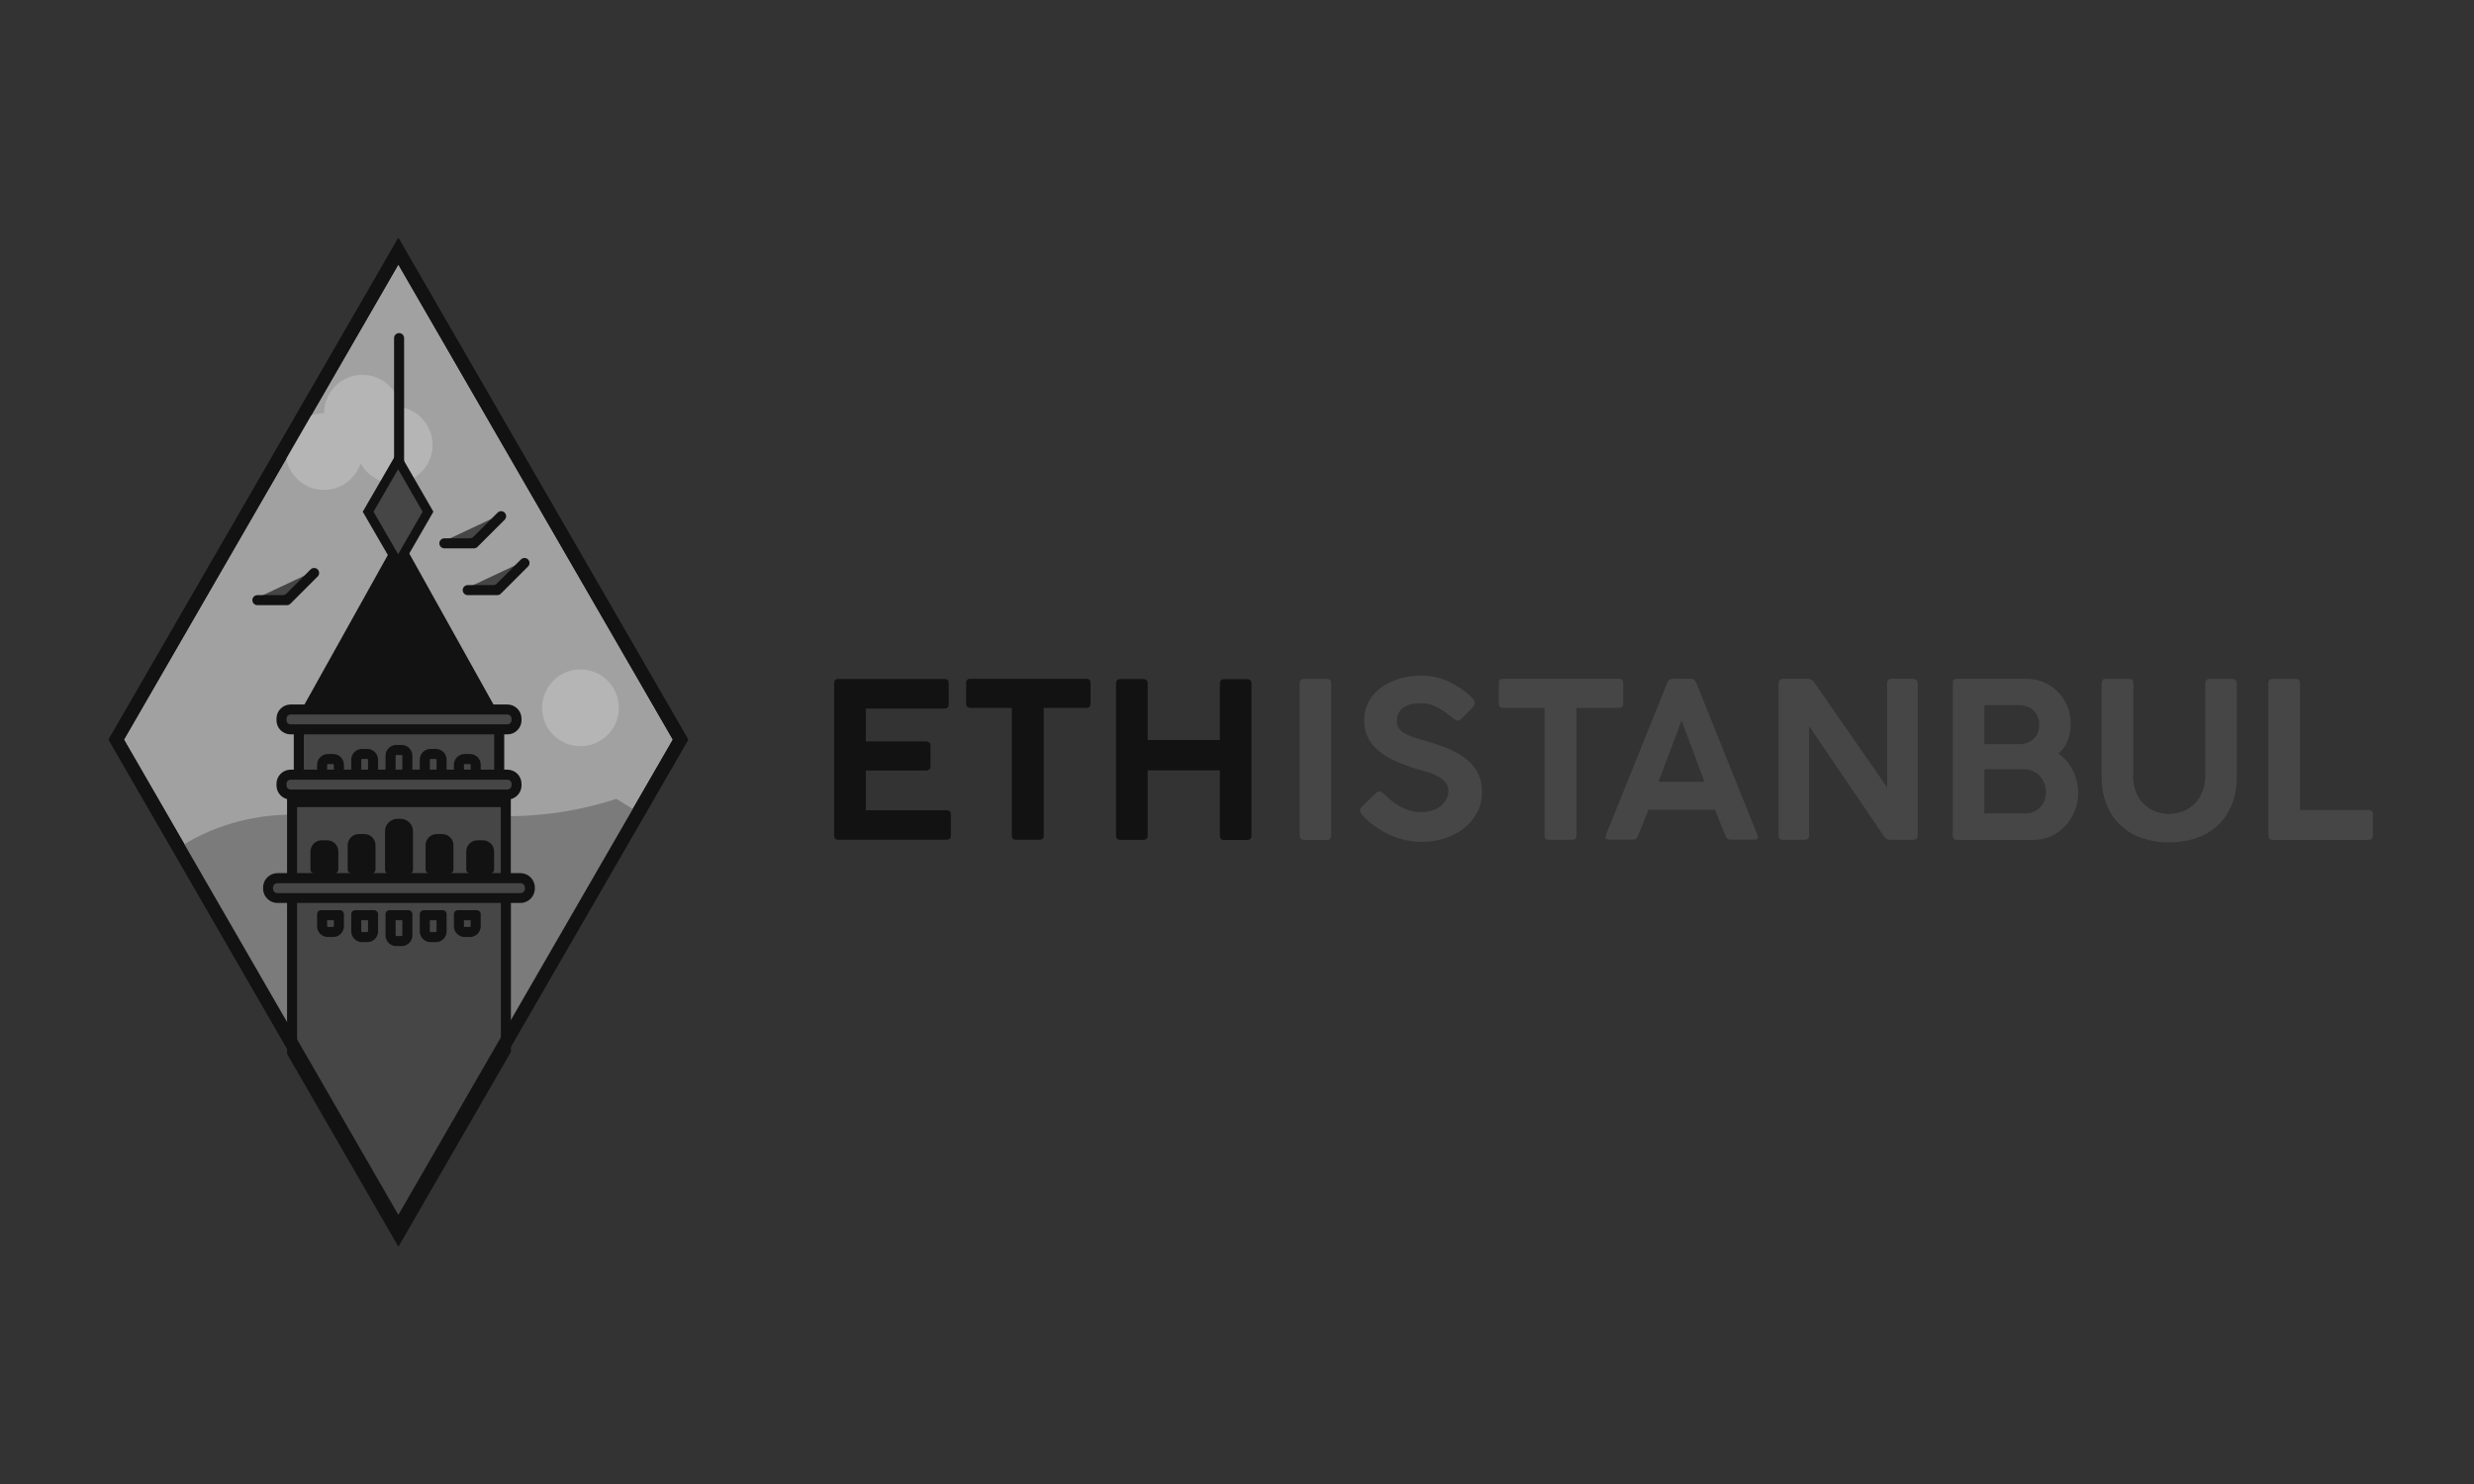 <svg width="220" height="132" viewBox="0 0 220 132" fill="none" xmlns="http://www.w3.org/2000/svg">
<rect x="0" y="0" width="220" height="132" fill="#333333" stroke="none"/>
<g id="logo-ethistanbul" opacity="0.64">
<g id="Group">
<g id="Group 337674">
<g id="Group 337673">
<path id="Vector" d="M60.517 65.786L44.535 93.464L35.424 109.247L26.422 93.646L10.34 65.786L35.424 22.344L60.517 65.786Z" fill="#DFDFDF"/>
<path id="Vector_2" fill-rule="evenodd" clip-rule="evenodd" d="M35.424 21.16L61.202 65.787L45.049 93.761L35.424 110.433L25.91 93.943L9.656 65.787L35.424 21.16ZM35.424 23.529L11.024 65.787L26.936 93.351L35.424 108.062L44.022 93.169L59.833 65.787L35.424 23.529Z" fill="black"/>
<path id="Vector_3" d="M56.731 72.24C49.868 84.336 43.006 96.423 36.152 108.519L36.115 108.574L36.079 108.519L26.613 94.457C22.945 88.141 19.277 81.824 15.609 75.507C15.628 75.525 15.637 75.544 15.655 75.562C18.649 73.523 22.363 72.431 26.186 72.458L45.782 72.595C46.546 72.577 47.347 72.531 48.184 72.449C50.769 72.194 52.99 71.648 54.81 71.057C55.457 71.457 56.094 71.849 56.74 72.249L56.731 72.24Z" fill="#A4A4A4"/>
<path id="Vector_4" d="M28.812 43.58C30.696 43.58 32.225 42.052 32.225 40.167C32.225 38.282 30.696 36.754 28.812 36.754C26.927 36.754 25.398 38.282 25.398 40.167C25.398 42.052 26.927 43.58 28.812 43.58Z" fill="white"/>
<path id="Vector_5" d="M32.233 40.166C34.118 40.166 35.647 38.638 35.647 36.753C35.647 34.868 34.118 33.34 32.233 33.34C30.349 33.34 28.82 34.868 28.82 36.753C28.82 38.638 30.349 40.166 32.233 40.166Z" fill="white"/>
<path id="Vector_6" d="M35.054 42.986C36.939 42.986 38.467 41.458 38.467 39.573C38.467 37.688 36.939 36.16 35.054 36.16C33.169 36.16 31.641 37.688 31.641 39.573C31.641 41.458 33.169 42.986 35.054 42.986Z" fill="white"/>
<path id="Vector_7" d="M51.617 66.371C53.501 66.371 55.03 64.843 55.03 62.958C55.03 61.073 53.501 59.545 51.617 59.545C49.731 59.545 48.203 61.073 48.203 62.958C48.203 64.843 49.731 66.371 51.617 66.371Z" fill="white"/>
<path id="Vector_8" d="M25.98 93.61V79.666H44.985V93.437L35.428 109.983L25.98 93.61Z" fill="#535151"/>
<path id="Vector_9" d="M44.541 80.113V93.32L35.43 109.102L26.419 93.502V80.122H44.532M45.424 79.231H25.527V93.748L25.646 93.957L34.656 109.558L35.43 110.895L36.203 109.558L45.314 93.775L45.433 93.566V79.231H45.424Z" fill="black"/>
<path id="Vector_10" d="M44.977 71.348H25.973V79.175H44.977V71.348Z" fill="#535151"/>
<path id="Vector_11" d="M44.532 71.792V78.728H26.419V71.792H44.532ZM45.424 70.9H25.527V79.62H45.424V70.9Z" fill="black"/>
<path id="Vector_12" d="M44.392 64.775H26.57V69.827H44.392V64.775Z" fill="#535151"/>
<path id="Vector_13" d="M43.946 65.22V69.38H27.017V65.22H43.946ZM44.838 64.328H26.125V70.272H44.838V64.328Z" fill="black"/>
<path id="Vector_14" d="M35.489 29.627C35.734 29.627 35.934 29.827 35.934 30.073V53.819C35.934 54.065 35.734 54.265 35.489 54.265C35.243 54.265 35.043 54.065 35.043 53.819V30.073C35.043 29.827 35.243 29.627 35.489 29.627Z" fill="black"/>
<path id="Vector_15" d="M28.641 69.01V68.027C28.641 67.745 28.868 67.518 29.151 67.518H29.624C29.906 67.518 30.133 67.745 30.133 68.027V69.01H28.65H28.641Z" fill="#535151"/>
<path id="Vector_16" d="M29.628 67.962C29.628 67.962 29.691 67.99 29.691 68.026V68.563H29.09V68.026C29.09 68.026 29.118 67.962 29.154 67.962H29.628ZM29.628 67.07H29.154C28.627 67.07 28.199 67.498 28.199 68.026V69.1C28.199 69.291 28.354 69.455 28.554 69.455H30.229C30.42 69.455 30.583 69.3 30.583 69.1V68.026C30.583 67.498 30.156 67.07 29.628 67.07Z" fill="black"/>
<path id="Vector_17" d="M31.688 69.006V67.568C31.688 67.286 31.915 67.059 32.197 67.059H32.67C32.953 67.059 33.18 67.286 33.18 67.568V69.006H31.696H31.688Z" fill="#535151"/>
<path id="Vector_18" d="M32.664 67.509C32.664 67.509 32.727 67.537 32.727 67.573V68.565H32.127V67.573C32.127 67.573 32.154 67.509 32.19 67.509H32.664ZM32.664 66.617H32.19C31.663 66.617 31.234 67.045 31.234 67.573V69.102C31.234 69.293 31.39 69.457 31.59 69.457H33.265C33.456 69.457 33.619 69.302 33.619 69.102V67.573C33.619 67.045 33.192 66.617 32.664 66.617Z" fill="black"/>
<path id="Vector_19" d="M34.727 69.01V67.217C34.727 66.935 34.954 66.707 35.236 66.707H35.709C35.992 66.707 36.219 66.935 36.219 67.217V69.01H34.736H34.727Z" fill="#535151"/>
<path id="Vector_20" d="M35.714 67.154C35.714 67.154 35.778 67.181 35.778 67.217V68.564H35.177V67.217C35.177 67.217 35.205 67.154 35.241 67.154H35.714ZM35.714 66.262H35.241C34.713 66.262 34.285 66.689 34.285 67.217V69.102C34.285 69.293 34.44 69.456 34.641 69.456H36.315C36.506 69.456 36.67 69.302 36.67 69.102V67.217C36.67 66.689 36.242 66.262 35.714 66.262Z" fill="black"/>
<path id="Vector_21" d="M37.773 69.01V67.572C37.773 67.29 38.001 67.062 38.283 67.062H38.756C39.038 67.062 39.266 67.29 39.266 67.572V69.01H37.782H37.773Z" fill="#535151"/>
<path id="Vector_22" d="M38.757 67.509C38.757 67.509 38.821 67.537 38.821 67.573V68.565H38.22V67.573C38.22 67.573 38.247 67.509 38.283 67.509H38.757ZM38.757 66.617H38.283C37.755 66.617 37.328 67.045 37.328 67.573V69.102C37.328 69.293 37.483 69.457 37.683 69.457H39.358C39.549 69.457 39.713 69.302 39.713 69.102V67.573C39.713 67.045 39.285 66.617 38.757 66.617Z" fill="black"/>
<path id="Vector_23" d="M40.82 69.01V68.027C40.82 67.745 41.048 67.518 41.33 67.518H41.804C42.086 67.518 42.313 67.745 42.313 68.027V69.01H40.83H40.82Z" fill="#535151"/>
<path id="Vector_24" d="M41.792 67.962C41.792 67.962 41.856 67.99 41.856 68.026V68.563H41.255V68.026C41.255 68.026 41.282 67.962 41.319 67.962H41.792ZM41.792 67.07H41.319C40.791 67.07 40.363 67.498 40.363 68.026V69.1C40.363 69.291 40.518 69.455 40.718 69.455H42.393C42.584 69.455 42.748 69.3 42.748 69.1V68.026C42.748 67.498 42.32 67.07 41.792 67.07Z" fill="black"/>
<path id="Vector_25" d="M41.33 82.899C41.048 82.899 40.82 82.671 40.82 82.389V81.406H42.304V82.389C42.304 82.671 42.077 82.899 41.794 82.899H41.321H41.33Z" fill="#535151"/>
<path id="Vector_26" d="M41.856 81.851V82.388C41.856 82.388 41.828 82.452 41.792 82.452H41.319C41.319 82.452 41.255 82.424 41.255 82.388V81.851H41.856ZM42.393 80.959H40.718C40.527 80.959 40.363 81.114 40.363 81.314V82.388C40.363 82.916 40.791 83.344 41.319 83.344H41.792C42.32 83.344 42.748 82.916 42.748 82.388V81.314C42.748 81.123 42.593 80.959 42.393 80.959Z" fill="black"/>
<path id="Vector_27" d="M38.283 83.353C38.001 83.353 37.773 83.125 37.773 82.843V81.414H39.257V82.843C39.257 83.125 39.029 83.353 38.747 83.353H38.274H38.283Z" fill="#535151"/>
<path id="Vector_28" d="M38.821 81.851V82.843C38.821 82.843 38.793 82.907 38.757 82.907H38.283C38.283 82.907 38.22 82.879 38.22 82.843V81.851H38.821ZM39.358 80.959H37.683C37.492 80.959 37.328 81.114 37.328 81.314V82.843C37.328 83.371 37.755 83.799 38.283 83.799H38.757C39.285 83.799 39.713 83.371 39.713 82.843V81.314C39.713 81.123 39.557 80.959 39.358 80.959Z" fill="black"/>
<path id="Vector_29" d="M35.236 83.709C34.954 83.709 34.727 83.481 34.727 83.199V81.406H36.21V83.199C36.21 83.481 35.982 83.709 35.7 83.709H35.227H35.236Z" fill="#535151"/>
<path id="Vector_30" d="M35.778 81.851V83.198C35.778 83.198 35.75 83.262 35.714 83.262H35.241C35.241 83.262 35.177 83.234 35.177 83.198V81.851H35.778ZM36.315 80.959H34.641C34.449 80.959 34.285 81.114 34.285 81.314V83.198C34.285 83.726 34.713 84.154 35.241 84.154H35.714C36.242 84.154 36.67 83.726 36.67 83.198V81.314C36.67 81.123 36.515 80.959 36.315 80.959Z" fill="black"/>
<path id="Vector_31" d="M32.197 83.353C31.915 83.353 31.688 83.125 31.688 82.843V81.414H33.171V82.843C33.171 83.125 32.944 83.353 32.661 83.353H32.188H32.197Z" fill="#535151"/>
<path id="Vector_32" d="M32.727 81.851V82.843C32.727 82.843 32.7 82.907 32.664 82.907H32.19C32.19 82.907 32.127 82.879 32.127 82.843V81.851H32.727ZM33.265 80.959H31.59C31.399 80.959 31.234 81.114 31.234 81.314V82.843C31.234 83.371 31.663 83.799 32.19 83.799H32.664C33.192 83.799 33.619 83.371 33.619 82.843V81.314C33.619 81.123 33.465 80.959 33.265 80.959Z" fill="black"/>
<path id="Vector_33" d="M29.151 82.899C28.868 82.899 28.641 82.671 28.641 82.389V81.406H30.125V82.389C30.125 82.671 29.897 82.899 29.614 82.899H29.142H29.151Z" fill="#535151"/>
<path id="Vector_34" d="M29.691 81.851V82.388C29.691 82.388 29.664 82.452 29.628 82.452H29.154C29.154 82.452 29.09 82.424 29.09 82.388V81.851H29.691ZM30.229 80.959H28.554C28.363 80.959 28.199 81.114 28.199 81.314V82.388C28.199 82.916 28.627 83.344 29.154 83.344H29.628C30.156 83.344 30.583 82.916 30.583 82.388V81.314C30.583 81.123 30.429 80.959 30.229 80.959Z" fill="black"/>
<path id="Vector_35" d="M29.721 77.711H27.983C27.783 77.711 27.609 77.547 27.609 77.338V75.736C27.609 75.19 28.055 74.744 28.602 74.744H29.093C29.639 74.744 30.085 75.19 30.085 75.736V77.338C30.085 77.538 29.921 77.711 29.712 77.711H29.721Z" fill="black"/>
<path id="Vector_36" d="M33.029 77.71H31.291C31.09 77.71 30.918 77.546 30.918 77.337V75.18C30.918 74.633 31.364 74.188 31.91 74.188H32.402C32.947 74.188 33.393 74.633 33.393 75.18V77.337C33.393 77.537 33.23 77.71 33.02 77.71H33.029Z" fill="black"/>
<path id="Vector_37" d="M36.305 77.765H34.648C34.42 77.765 34.238 77.583 34.238 77.356V73.942C34.238 73.332 34.73 72.832 35.349 72.832H35.613C36.222 72.832 36.724 73.323 36.724 73.942V77.356C36.724 77.583 36.541 77.765 36.314 77.765H36.305Z" fill="black"/>
<path id="Vector_38" d="M39.956 77.71H38.217C38.017 77.71 37.844 77.546 37.844 77.337V75.18C37.844 74.633 38.29 74.188 38.836 74.188H39.328C39.874 74.188 40.32 74.633 40.32 75.18V77.337C40.32 77.537 40.156 77.71 39.947 77.71H39.956Z" fill="black"/>
<path id="Vector_39" d="M43.573 77.711H41.834C41.634 77.711 41.461 77.547 41.461 77.338V75.736C41.461 75.19 41.907 74.744 42.453 74.744H42.945C43.491 74.744 43.937 75.19 43.937 75.736V77.338C43.937 77.538 43.773 77.711 43.564 77.711H43.573Z" fill="black"/>
<path id="Vector_40" d="M35.479 47.592L25.949 64.685H45.008L35.479 47.592Z" fill="black"/>
<path id="Vector_41" d="M24.664 78.111H46.281C46.736 78.111 47.109 78.484 47.109 78.94V79.04C47.109 79.495 46.736 79.868 46.281 79.868H24.664C24.209 79.868 23.836 79.495 23.836 79.04V78.94C23.836 78.484 24.209 78.111 24.664 78.111Z" fill="#535151"/>
<path id="Vector_42" d="M46.285 78.558C46.495 78.558 46.677 78.731 46.677 78.949V79.049C46.677 79.259 46.504 79.441 46.285 79.441H24.669C24.459 79.441 24.277 79.268 24.277 79.049V78.949C24.277 78.74 24.45 78.558 24.669 78.558H46.285ZM46.285 77.666H24.669C23.968 77.666 23.395 78.239 23.395 78.94V79.04C23.395 79.741 23.968 80.315 24.669 80.315H46.285C46.986 80.315 47.559 79.741 47.559 79.04V78.94C47.559 78.239 46.986 77.666 46.285 77.666Z" fill="black"/>
<path id="Vector_43" d="M25.837 68.908H45.115C45.561 68.908 45.925 69.272 45.925 69.718V69.864C45.925 70.31 45.561 70.674 45.115 70.674H25.837C25.391 70.674 25.027 70.31 25.027 69.864V69.718C25.027 69.272 25.391 68.908 25.837 68.908Z" fill="#535151"/>
<path id="Vector_44" d="M45.119 69.353C45.319 69.353 45.484 69.517 45.484 69.717V69.863C45.484 70.063 45.319 70.227 45.119 70.227H25.842C25.642 70.227 25.478 70.063 25.478 69.863V69.717C25.478 69.517 25.642 69.353 25.842 69.353H45.119ZM45.119 68.461H25.842C25.15 68.461 24.586 69.025 24.586 69.717V69.863C24.586 70.554 25.15 71.119 25.842 71.119H45.119C45.812 71.119 46.376 70.554 46.376 69.863V69.717C46.376 69.025 45.812 68.461 45.119 68.461Z" fill="black"/>
<path id="Vector_45" d="M45.124 63.113H25.837C25.39 63.113 25.027 63.476 25.027 63.923V64.069C25.027 64.516 25.39 64.879 25.837 64.879H45.124C45.571 64.879 45.934 64.516 45.934 64.069V63.923C45.934 63.476 45.571 63.113 45.124 63.113Z" fill="#535151"/>
<path id="Vector_46" d="M45.119 63.556C45.319 63.556 45.484 63.72 45.484 63.92V64.066C45.484 64.266 45.319 64.43 45.119 64.43H25.842C25.642 64.43 25.478 64.266 25.478 64.066V63.92C25.478 63.72 25.642 63.556 25.842 63.556H45.119ZM45.119 62.664H25.842C25.15 62.664 24.586 63.228 24.586 63.92V64.066C24.586 64.757 25.15 65.322 25.842 65.322H45.119C45.812 65.322 46.376 64.757 46.376 64.066V63.92C46.376 63.228 45.812 62.664 45.119 62.664Z" fill="black"/>
<path id="Vector_47" d="M41.133 52.49H44.018C44.136 52.49 44.245 52.445 44.337 52.363L46.939 49.76" fill="#535151"/>
<path id="Vector_48" d="M44.216 52.937H41.594C41.348 52.937 41.148 52.737 41.148 52.491C41.148 52.245 41.348 52.045 41.594 52.045H43.851C43.97 52.045 44.079 52 44.169 51.918L46.327 49.761C46.5 49.588 46.782 49.588 46.955 49.761C47.128 49.934 47.128 50.216 46.955 50.389L44.534 52.81C44.452 52.892 44.334 52.937 44.216 52.937Z" fill="black"/>
<path id="Vector_49" d="M39.07 48.332H41.955C42.074 48.332 42.184 48.286 42.274 48.205L44.878 45.602" fill="#535151"/>
<path id="Vector_50" d="M42.138 48.775H39.516C39.271 48.775 39.07 48.575 39.07 48.329C39.07 48.083 39.271 47.883 39.516 47.883H41.774C41.892 47.883 42.002 47.837 42.092 47.756L44.249 45.599C44.422 45.425 44.705 45.425 44.878 45.599C45.05 45.771 45.05 46.053 44.878 46.227L42.456 48.648C42.375 48.729 42.256 48.775 42.138 48.775Z" fill="black"/>
<path id="Vector_51" d="M22.441 53.381H25.327C25.445 53.381 25.554 53.335 25.645 53.253L28.249 50.65" fill="#535151"/>
<path id="Vector_52" d="M25.509 53.828H22.887C22.642 53.828 22.441 53.627 22.441 53.382C22.441 53.136 22.642 52.936 22.887 52.936H25.145C25.263 52.936 25.372 52.89 25.463 52.808L27.62 50.651C27.793 50.478 28.075 50.478 28.249 50.651C28.421 50.824 28.421 51.106 28.249 51.279L25.827 53.7C25.745 53.782 25.627 53.828 25.509 53.828Z" fill="black"/>
<path id="Vector_53" fill-rule="evenodd" clip-rule="evenodd" d="M35.424 21.16L61.202 65.787L45.049 93.761L35.424 110.433L25.91 93.943L9.656 65.787L35.424 21.16ZM35.424 23.529L11.024 65.787L26.936 93.351L35.424 108.062L44.022 93.169L59.833 65.787L35.424 23.529Z" fill="black"/>
<path id="Vector_54" d="M38.066 45.518L35.409 50.123L32.742 45.518L35.409 40.912L38.066 45.518Z" fill="#535151"/>
<path id="Vector_55" fill-rule="evenodd" clip-rule="evenodd" d="M35.404 40.084L38.54 45.517L35.404 50.95L32.258 45.517L35.404 40.084ZM33.215 45.517L35.403 49.295L37.583 45.517L35.403 41.74L33.215 45.517Z" fill="black"/>
</g>
<g id="Group 337672">
<path id="Vector_56" d="M74.18 60.771C74.18 60.512 74.303 60.389 74.551 60.389H83.972C84.231 60.389 84.366 60.512 84.366 60.771V62.639C84.366 62.898 84.231 63.023 83.972 63.023H76.994V65.949H82.318C82.453 65.949 82.554 65.983 82.633 66.039C82.712 66.095 82.745 66.196 82.745 66.331V68.155C82.745 68.413 82.599 68.538 82.318 68.538H76.994V72.071H84.152C84.422 72.071 84.558 72.195 84.558 72.455V74.312C84.558 74.57 84.422 74.694 84.152 74.694H74.551C74.303 74.694 74.18 74.57 74.18 74.312V60.771Z" fill="black"/>
<path id="Vector_57" d="M85.914 60.759C85.914 60.501 86.038 60.377 86.297 60.377H96.607C96.855 60.377 96.978 60.501 96.978 60.759V62.571C96.978 62.831 96.855 62.966 96.607 62.966H92.814V74.311C92.814 74.57 92.69 74.695 92.431 74.695H90.36C90.101 74.695 89.977 74.57 89.977 74.311V62.966H86.297C86.038 62.966 85.914 62.831 85.914 62.571V60.759Z" fill="black"/>
<path id="Vector_58" d="M108.472 68.525H102.056V74.311C102.056 74.57 101.921 74.705 101.64 74.705H99.614C99.366 74.705 99.242 74.57 99.242 74.311V60.793C99.242 60.68 99.276 60.579 99.332 60.512C99.388 60.444 99.49 60.398 99.614 60.398H101.696C101.775 60.398 101.853 60.422 101.932 60.477C102.011 60.523 102.056 60.636 102.056 60.782V65.824H108.472V60.804C108.472 60.692 108.506 60.591 108.562 60.523C108.618 60.456 108.72 60.41 108.843 60.41H110.926C111.004 60.41 111.083 60.432 111.162 60.489C111.241 60.546 111.286 60.647 111.286 60.793V74.323C111.286 74.581 111.151 74.716 110.869 74.716H108.843C108.596 74.716 108.472 74.581 108.472 74.323V68.536V68.525Z" fill="black"/>
<path id="Vector_59" d="M115.574 60.793C115.574 60.524 115.698 60.389 115.957 60.389H117.994C118.253 60.389 118.377 60.524 118.377 60.793V74.312C118.377 74.57 118.253 74.705 117.994 74.705H115.957C115.698 74.705 115.574 74.57 115.574 74.312V60.793Z" fill="#535151"/>
<path id="Vector_60" d="M120.958 72.15C120.913 72.027 120.958 71.903 121.093 71.767L122.388 70.507C122.467 70.428 122.557 70.394 122.647 70.394C122.714 70.394 122.782 70.417 122.838 70.451C122.906 70.496 122.973 70.541 123.041 70.597C123.243 70.788 123.457 70.991 123.693 71.182C123.93 71.374 124.189 71.554 124.459 71.711C124.729 71.868 125.033 71.993 125.348 72.094C125.663 72.195 126.012 72.24 126.372 72.24C126.733 72.24 127.093 72.184 127.397 72.083C127.7 71.982 127.948 71.835 128.162 71.666C128.365 71.486 128.533 71.284 128.635 71.059C128.736 70.833 128.804 70.597 128.804 70.361C128.804 70.057 128.714 69.786 128.522 69.573C128.331 69.359 128.106 69.179 127.836 69.032C127.565 68.886 127.262 68.773 126.958 68.672C126.642 68.582 126.361 68.504 126.102 68.436C125.314 68.2 124.628 67.94 124.031 67.671C123.435 67.389 122.939 67.085 122.534 66.736C122.129 66.388 121.825 65.993 121.622 65.566C121.42 65.126 121.307 64.643 121.307 64.091C121.307 63.494 121.431 62.954 121.679 62.47C121.926 61.987 122.286 61.558 122.748 61.21C123.209 60.861 123.75 60.59 124.391 60.388C125.033 60.186 125.742 60.096 126.519 60.096C126.935 60.096 127.352 60.152 127.768 60.253C128.184 60.354 128.578 60.512 128.961 60.692C129.344 60.884 129.704 61.097 130.053 61.345C130.402 61.592 130.706 61.863 130.987 62.155C131.212 62.391 131.212 62.639 130.987 62.898L129.918 63.979C129.828 64.057 129.749 64.102 129.659 64.102C129.58 64.102 129.501 64.08 129.423 64.035C129.344 63.99 129.265 63.934 129.186 63.866C129.029 63.743 128.86 63.596 128.657 63.449C128.455 63.292 128.241 63.157 128.004 63.022C127.768 62.887 127.52 62.775 127.261 62.684C127.003 62.594 126.721 62.549 126.44 62.549C126.192 62.549 125.933 62.571 125.674 62.605C125.416 62.639 125.168 62.73 124.954 62.842C124.74 62.954 124.56 63.123 124.425 63.326C124.29 63.528 124.211 63.799 124.211 64.136C124.211 64.406 124.279 64.632 124.414 64.812C124.549 64.992 124.74 65.149 124.999 65.284C125.247 65.419 125.551 65.543 125.888 65.645C126.237 65.746 126.609 65.858 127.014 65.971C127.667 66.162 128.275 66.376 128.849 66.624C129.423 66.871 129.929 67.152 130.368 67.502C130.807 67.85 131.145 68.256 131.404 68.74C131.662 69.224 131.786 69.798 131.786 70.473C131.786 71.149 131.64 71.733 131.347 72.285C131.055 72.837 130.661 73.287 130.166 73.681C129.67 74.075 129.096 74.367 128.455 74.57C127.813 74.773 127.138 74.886 126.44 74.886C125.933 74.886 125.438 74.829 124.954 74.717C124.47 74.603 123.997 74.446 123.536 74.232C123.074 74.019 122.658 73.771 122.253 73.489C121.847 73.208 121.487 72.871 121.172 72.521C121.071 72.409 120.992 72.297 120.947 72.173L120.958 72.15Z" fill="#535151"/>
<path id="Vector_61" d="M133.281 60.759C133.281 60.501 133.405 60.377 133.664 60.377H143.974C144.222 60.377 144.345 60.501 144.345 60.759V62.571C144.345 62.831 144.222 62.966 143.974 62.966H140.181V74.311C140.181 74.57 140.058 74.695 139.798 74.695H137.727C137.469 74.695 137.345 74.57 137.345 74.311V62.966H133.664C133.405 62.966 133.281 62.831 133.281 62.571V60.759Z" fill="#535151"/>
<path id="Vector_62" d="M148.255 60.748C148.357 60.501 148.514 60.377 148.739 60.377H150.349C150.574 60.377 150.742 60.501 150.844 60.748L156.28 74.278C156.336 74.412 156.336 74.514 156.28 74.581C156.224 74.65 156.134 74.683 156.01 74.683H153.906C153.68 74.683 153.523 74.57 153.433 74.334L152.498 72.027H146.59L145.667 74.323C145.622 74.457 145.554 74.547 145.474 74.605C145.396 74.66 145.295 74.683 145.182 74.683H143.078C142.954 74.683 142.864 74.65 142.808 74.581C142.751 74.514 142.763 74.412 142.808 74.278L148.255 60.748ZM149.538 64.08L147.479 69.539H151.564L149.538 64.08Z" fill="#535151"/>
<path id="Vector_63" d="M160.872 64.552V74.3C160.872 74.559 160.737 74.695 160.456 74.695H158.532C158.283 74.695 158.16 74.559 158.16 74.3V60.759C158.16 60.669 158.193 60.579 158.25 60.501C158.306 60.422 158.407 60.377 158.532 60.377H160.782C161.007 60.377 161.198 60.501 161.357 60.737L167.818 70.046V60.759C167.818 60.658 167.851 60.557 167.907 60.489C167.964 60.422 168.065 60.377 168.2 60.377H170.113C170.203 60.377 170.304 60.411 170.394 60.478C170.485 60.546 170.53 60.635 170.53 60.759V74.3C170.53 74.559 170.394 74.695 170.113 74.695H168.076C167.975 74.695 167.874 74.671 167.773 74.615C167.683 74.559 167.592 74.469 167.502 74.345L160.85 64.552H160.872Z" fill="#535151"/>
<path id="Vector_64" d="M173.645 60.759C173.645 60.501 173.769 60.377 174.017 60.377H180.23C180.781 60.377 181.288 60.478 181.76 60.692C182.233 60.895 182.649 61.187 182.999 61.536C183.347 61.886 183.628 62.313 183.832 62.797C184.034 63.281 184.135 63.81 184.135 64.372C184.135 64.935 184.045 65.419 183.866 65.881C183.685 66.343 183.415 66.725 183.044 67.04C183.314 67.22 183.561 67.435 183.776 67.693C183.989 67.952 184.169 68.222 184.327 68.526C184.484 68.83 184.596 69.145 184.676 69.494C184.755 69.843 184.8 70.181 184.8 70.541C184.8 71.093 184.699 71.621 184.495 72.128C184.293 72.634 184.012 73.074 183.662 73.456C183.302 73.839 182.898 74.143 182.413 74.368C181.941 74.593 181.423 74.706 180.882 74.706H174.028C173.78 74.706 173.657 74.581 173.657 74.323V60.77L173.645 60.759ZM176.459 62.706V66.196H179.487C180.05 66.196 180.5 66.038 180.837 65.735C181.175 65.43 181.344 64.992 181.344 64.451C181.344 64.192 181.299 63.956 181.209 63.743C181.119 63.528 180.995 63.348 180.837 63.191C180.68 63.033 180.477 62.921 180.252 62.842C180.027 62.763 179.768 62.718 179.498 62.718H176.448L176.459 62.706ZM176.459 68.414V72.353H180.117C180.41 72.353 180.668 72.297 180.905 72.184C181.13 72.072 181.322 71.925 181.479 71.745C181.636 71.565 181.749 71.363 181.827 71.138C181.907 70.912 181.941 70.687 181.941 70.451C181.941 70.158 181.885 69.899 181.783 69.652C181.681 69.404 181.546 69.191 181.366 69.01C181.198 68.83 180.995 68.684 180.77 68.582C180.545 68.481 180.309 68.425 180.073 68.425H176.459V68.414Z" fill="#535151"/>
<path id="Vector_65" d="M189.686 69.01C189.686 69.562 189.776 70.046 189.944 70.463C190.113 70.879 190.35 71.239 190.642 71.52C190.935 71.813 191.273 72.026 191.667 72.174C192.06 72.32 192.466 72.398 192.893 72.398C193.321 72.398 193.749 72.32 194.143 72.162C194.525 72.004 194.875 71.779 195.167 71.475C195.46 71.182 195.684 70.822 195.854 70.406C196.023 69.989 196.101 69.528 196.101 69.01V60.782C196.101 60.67 196.135 60.569 196.203 60.501C196.27 60.434 196.371 60.389 196.495 60.389H198.498C198.634 60.389 198.735 60.434 198.803 60.512C198.87 60.591 198.904 60.681 198.904 60.793V69.021C198.904 70.057 198.747 70.935 198.42 71.678C198.094 72.421 197.655 73.028 197.114 73.513C196.562 73.996 195.922 74.346 195.201 74.582C194.469 74.807 193.704 74.93 192.893 74.93C192.083 74.93 191.318 74.818 190.586 74.582C189.854 74.346 189.212 73.986 188.673 73.501C188.121 73.017 187.682 72.398 187.367 71.644C187.04 70.901 186.883 70.012 186.883 68.988V60.782C186.883 60.681 186.917 60.58 186.973 60.501C187.029 60.422 187.119 60.389 187.232 60.389H189.336C189.483 60.389 189.584 60.422 189.629 60.501C189.674 60.58 189.708 60.67 189.708 60.782V69.021L189.686 69.01Z" fill="#535151"/>
<path id="Vector_66" d="M201.707 60.782C201.707 60.658 201.74 60.557 201.808 60.49C201.875 60.422 201.965 60.389 202.078 60.389H204.15C204.397 60.389 204.521 60.524 204.521 60.793V72.049H210.599C210.869 72.049 211.004 72.174 211.004 72.421V74.323C211.004 74.582 210.869 74.705 210.599 74.705H202.089C201.842 74.705 201.718 74.582 201.718 74.323V60.793L201.707 60.782Z" fill="#535151"/>
</g>
</g>
</g>
</g>
</svg>
